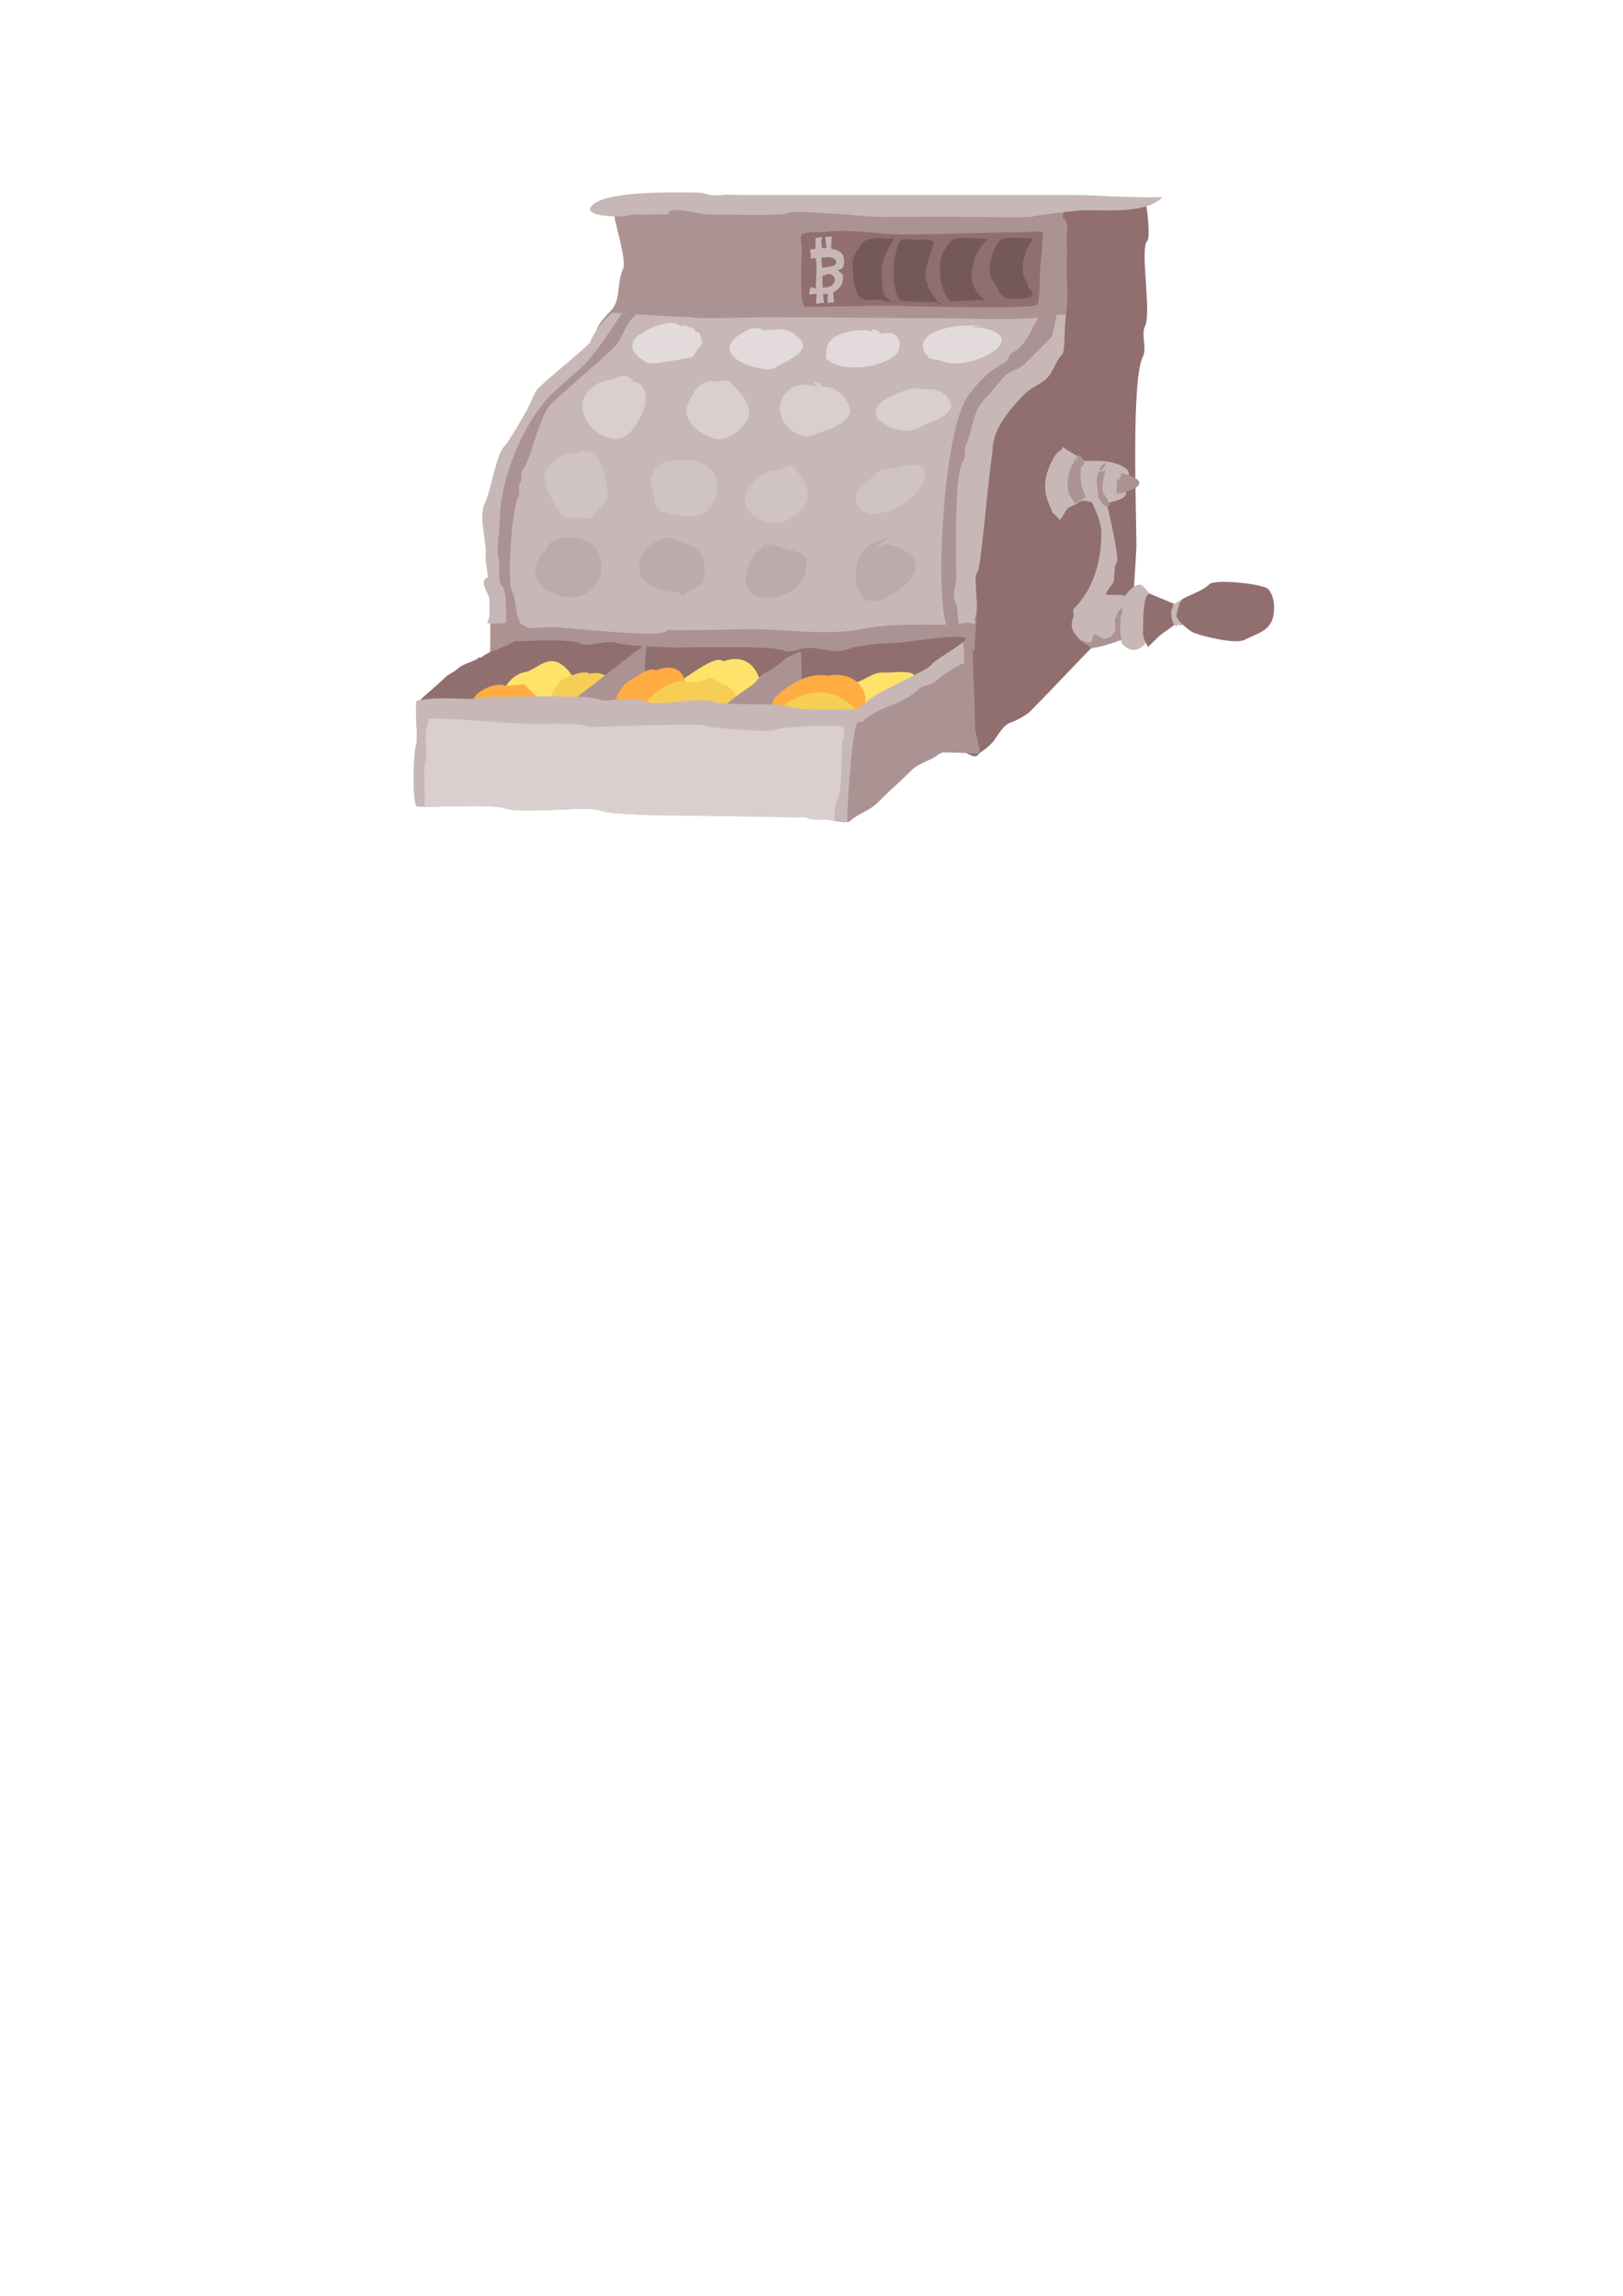<?xml version="1.0" encoding="UTF-8" standalone="no"?>
<!-- Created with Inkscape (http://www.inkscape.org/) -->

<svg
   xmlns:dc="http://purl.org/dc/elements/1.1/"
   xmlns:cc="http://creativecommons.org/ns#"
   xmlns:rdf="http://www.w3.org/1999/02/22-rdf-syntax-ns#"
   xmlns:svg="http://www.w3.org/2000/svg"
   xmlns="http://www.w3.org/2000/svg"
   xmlns:sodipodi="http://sodipodi.sourceforge.net/DTD/sodipodi-0.dtd"
   xmlns:inkscape="http://www.inkscape.org/namespaces/inkscape"
   width="744.094"
   height="1052.362"
   id="svg13152"
   version="1.1"
   inkscape:version="0.48.3.1 r9886"
   sodipodi:docname="cash_register.svg">
  <defs
     id="defs13154" />
  <sodipodi:namedview
     id="base"
     pagecolor="#ffffff"
     bordercolor="#666666"
     borderopacity="1.0"
     inkscape:pageopacity="0.0"
     inkscape:pageshadow="2"
     inkscape:zoom="0.5"
     inkscape:cx="274.1805"
     inkscape:cy="722.14035"
     inkscape:document-units="px"
     inkscape:current-layer="layer1"
     showgrid="false"
     inkscape:window-width="1364"
     inkscape:window-height="766"
     inkscape:window-x="0"
     inkscape:window-y="0"
     inkscape:window-maximized="0" />
  <g
     inkscape:label="Layer 1"
     inkscape:groupmode="layer"
     id="layer1">
    <path
       style="fill:#916f6f;stroke:#ffffff;stroke-width:1px;stroke-linecap:butt;stroke-linejoin:miter;stroke-opacity:0"
       d="m 465,108.362 c 0.881,-2.712 9.938,-3.938 15,-9 1.531,-1.531 2.266,-5.266 4,-7 1.138,-1.138 1.862,2.138 3,1 3.896,-3.896 18.89,-2 24,-2 3.885,0 11.918,-1.082 14,1 0.792,0.792 2.529,16.471 1,18 -3.543,3.543 2.027,32.946 -1,39 -1.998,3.997 0.942,10.116 -1,14 -5.41,10.821 -3,70.778 -3,87 0,2.781 -1.986,31.986 -2,32 -4.291,4.291 -11.253,7.253 -16,12 -8.428,8.428 -21.425,22.425 -31,32 -1.473,1.473 -6.331,4.11 -9,5 -3.404,1.135 -6.534,7.534 -8,9 -4.482,4.482 -3.644,2.644 -7,6 -4.254,4.254 -43.668,-33.668 -48,-38 -12.994,-12.994 -18.665,-29.107 -25,-46 -16.462,-43.898 -0.066,-73.934 31,-105 6.022,-6.022 12.869,-15.869 18,-21 6.091,-6.091 17.348,-12.174 25,-16 3.228,-1.614 7.202,-1.202 10,-4 1.52,-1.52 3.667,-5.084 6,-8 z"
       id="path13477"
       inkscape:connector-curvature="0"
       sodipodi:nodetypes="csssssssssssssssssssssc" />
    <path
       style="fill:#c8b7b7;fill-opacity:1;stroke:#ffffff;stroke-width:1px;stroke-linecap:butt;stroke-linejoin:miter;stroke-opacity:0"
       d="m 497.162,221.855 c -1.587,-0.103 7.778,14.209 7.778,21.92 0,15.346 -4.452,27.08 -12.728,35.355 -0.564,0.564 0.371,2.794 0,3.536 -1.988,3.977 -0.274,7.504 2.121,9.899 2.851,2.851 3.437,2.023 5.657,4.243 1.259,1.259 18.052,-4.617 19.092,-5.657 1.296,-1.296 5.068,-0.118 6.364,-1.414 0.113,-0.113 -0.707,-1.331 -0.707,-2.121 0,-2.357 0,-4.714 0,-7.071 0,-1.944 1.414,-7.601 1.414,-5.657 0,1.716 -3.736,-0.201 -4.95,-1.414 -0.814,-0.814 -5.773,-0.058 -7.071,-0.707 -0.824,-0.412 -7.709,0.569 -7.071,-0.707 0.744,-1.489 1.937,-3.351 2.828,-4.243 1.713,-1.713 0.408,-8.187 2.121,-9.899 1.533,-1.533 -4.899,-29.648 -5.657,-30.406 -1.756,-1.756 -2.839,-4.96 -4.243,-6.364 -1.179,-1.179 -3.315,0.38 -4.95,0.707 z"
       id="path13602"
       inkscape:connector-curvature="0" />
    <path
       style="fill:#ac9393;fill-opacity:1;stroke:#ffffff;stroke-width:1px;stroke-linecap:butt;stroke-linejoin:miter;stroke-opacity:0"
       d="m 485.125,92.688 c -3.329,-0.068 -8.745,3.307 -9.125,3.688 -3.167,3.167 -13.833,-1.167 -17,2 -1.043,1.043 -5.106,0.925 -10.031,0.625 -0.03,-0.005 -0.064,0.005 -0.094,0 -2.474,-0.411 -4.816,-0.939 -6.875,-1.625 -7.2,-2.4 -16.8,2.4 -24,0 -12.656,-4.219 -42.388,-3 -57,-3 -2.681,0 8.558,-0.495 6.678,-1.121 -8.007,-2.669 -59.503,-1.248 -66,2 -4.564,2.282 -16.644,-1.356 -20,2 -1.189,1.189 5.997,22.005 4,26 -3.008,6.016 -0.942,14.442 -5.5,19 -0.871,0.871 -7.623,7.753 -6.5,10 2.958,5.916 7.27,6.338 12.906,11.938 0.019,0.009 0.044,0.022 0.062,0.031 0.011,0.011 0.021,0.021 0.031,0.031 L 449,171.375 c 4.008,2.004 9.656,-3.656 12,-6 2.61,-2.61 7.779,-1.779 10,-4 2.25,-2.25 15.266,-8.167 16.5,-12 2.374,-7.374 2,-15.72 1.5,-23 -0.267,-3.889 0.587,-9.913 0,-15 -0.319,-2.764 1.4,-8.6 -1,-11 -0.153,-0.153 -0.411,-0.304 -0.719,-0.406 0.409,-2.796 0.546,-5.767 -0.281,-6.594 -0.46,-0.46 -1.107,-0.672 -1.875,-0.688 z m -198.541,71.504 c -0.821,-0.727 -3.406,-2.938 -3.906,-1.938 -0.652,1.305 2.52,1.312 3.906,1.938 z"
       id="path13345"
       inkscape:connector-curvature="0"
       sodipodi:nodetypes="cssccsssssssssccccsssssccsscccc" />
    <path
       style="fill:#ac9393;stroke:#ffffff;stroke-width:1px;stroke-linecap:butt;stroke-linejoin:miter;stroke-opacity:0"
       d="m 237.166,270.625 c -4.505,-0.015 -11.849,1.75 -12.781,1.75 1.299,24.925 -0.874,56.945 -1,74 2.369,2.369 27.223,1.223 38,2 5.056,0.365 21.829,-0.171 36,0 6.046,0.073 18.844,0 28.615,0 29.373,0 41.753,-1 71,-1 10.506,-2.358 30.254,-3.15 52.25,-1.906 0.139,-2.333 -2.25,-10.102 -2.25,-12.094 0,-11.934 -0.96,-23.084 -1,-35.219 l 0.719,0.188 C 447.012,290.925 448,280.127 448,278.375 c 0,-1.121 -0.144,-2.498 -0.344,-3.938 C 432.872,274.326 419.075,274.375 415,274.375 c -2.231,0 -12.58,-1.42 -14,0 -0.219,0.219 -0.409,0.433 -0.594,0.656 C 386.942,274.914 373.364,275.375 363,275.375 c -20.783,0 -27.579,-5.009 -47.615,0 -8.805,2.201 -71.211,-0.211 -75,-4 -0.526,-0.526 -1.717,-0.745 -3.219,-0.75 z"
       id="path13197"
       inkscape:connector-curvature="0"
       sodipodi:nodetypes="sccsssccsccscsscssss" />
    <path
       style="fill:#c8b7b7;stroke:#ffffff;stroke-width:1px;stroke-linecap:butt;stroke-linejoin:miter;stroke-opacity:0"
       d="m 280.385,143.375 c -5.05,5.05 -8.665,9.781 -9.906,13.812 -8.382,7.878 -17.69,14.784 -24.094,21.188 -1.256,1.256 -2.863,5.725 -4,8 -1.758,3.515 -9.064,16.064 -11,18 -4.125,4.125 -6.179,20.358 -9,26 -3.428,6.857 1.252,18.461 0.188,26.062 0.42,2.79 0.823,5.549 1.125,8.219 -0.508,0.179 -0.969,0.376 -1.312,0.719 -1.973,1.973 1.525,7.168 1.969,8.719 0.003,0.011 -0.003,0.02 0,0.031 0.008,0.414 0.031,0.841 0.031,1.25 l 0,7 c 0,1.118 -1.16,2.84 -1,3 1.115,1.115 9.248,0 11,0 1.642,0 6.01,1.01 7,2 1.115,1.115 9.248,0 11,0 5.742,0 49.746,5.254 53,2 0.115,-0.115 0.223,-0.32 0.344,-0.531 22.236,0.097 31.513,-0.469 38.271,-0.469 15.818,0 35.522,3.096 51,0 13.178,-2.636 27.209,-2 41,-2 3.08,0 5.245,-1 8,-1 1,0 3,1 3,0 0,-0.377 -0.164,-1.028 -0.406,-1.781 2.908,-4.912 -0.743,-19.07 1.406,-21.219 1.906,-1.906 4.01,-34.693 7,-55.125 -1.1e-4,-0.011 9e-5,-0.021 0,-0.031 -0.083,-9.135 5.778,-17.622 15,-26.844 2.712,-2.712 7.62,-4.62 10,-7 3,-3 4,-8 7,-11 1.393,-1.393 0.764,-9.737 1.656,-18.031 -4.726,-0.156 -8.898,-0.098 -10.156,0.531 -4.722,2.361 -37.786,1 -45.5,1 -34.547,0 -49.172,-0.5 -82.115,-0.5 -3.822,0 -32.971,1.029 -34,0 -0.006,-0.006 0.003,-0.023 0,-0.031 -0.11,0.002 -0.419,0.031 -0.5,0.031 -8.059,0 -35.79,-2.21 -36,-2 z"
       id="path13199"
       inkscape:connector-curvature="0"
       sodipodi:nodetypes="scssssccscccsssssscssssscsccssscsssscss" />
    <path
       style="fill:#c8b7b7;fill-opacity:1;stroke:#ffffff;stroke-width:1px;stroke-linecap:butt;stroke-linejoin:miter;stroke-opacity:0"
       d="m 333.344,89.25 c -11.529,0.972 -7.058,-0.996 -14.666,-0.996 -9.449,0 -43.961,-1.078 -48,7 -2.245,4.489 17.386,4.614 19,3 0.724,0.145 10.583,0.014 16.844,-0.031 -0.047,-0.45 -0.023,-0.79 0.156,-0.969 2.673,-2.673 13.21,1 18,1 4.61,0 34.681,0.905 36.172,-0.586 1.481,-1.481 18.341,0.293 20.393,0.293 7.03,0 19.313,1.874 24.757,1.414 0.01,0.005 0.022,0.022 0.031,0.031 C 420.625,99.361 434.039,99.375 437,99.375 c 3.491,0 35.616,0.384 36,0 0.618,-0.618 21.264,-3 24,-3 12.616,0 28.644,1.356 36,-6 -14.823,0.383 -32.108,-1 -40,-1 l -152,0 c -2.52,0 -5.073,-0.051 -7.656,-0.125 z M 533,90.375 c 0.066,-0.066 1.535,0.161 2.125,-0.094 -0.707,0.027 -1.405,0.075 -2.125,0.094 z"
       id="path13363"
       inkscape:connector-curvature="0"
       sodipodi:nodetypes="csscccsssccssscsscccc" />
    <path
       style="fill:#916f6f;fill-opacity:1;stroke:#ffffff;stroke-width:1.061px;stroke-linecap:butt;stroke-linejoin:miter;stroke-opacity:0"
       d="m 377.643,106.506 c 9.057,-1.749 24.829,0.587 32.624,0.887 9.761,0.376 45.637,-0.912 56.44,-0.915 3.62,-0.001 10.332,-0.69 11.293,-0.004 0.584,0.417 -1.245,17.127 -1.244,18.879 10e-4,2.26 -0.038,13.461 -1.246,14.325 -3.262,2.335 -62.654,0.468 -69.07,0.47 -5.039,0.001 -37.375,0.61 -37.584,0.461 -2.434,-1.739 -1.269,-23.829 -1.271,-26.921 -5.3e-4,-0.997 -0.891,-5.647 -0.003,-6.282 1.691,-1.21 9.193,-1.024 10.061,-0.9 z"
       id="path13537"
       inkscape:connector-curvature="0"
       sodipodi:nodetypes="csscsssscsc" />
    <path
       style="fill:#c8b7b7;fill-opacity:1;stroke:#ffffff;stroke-width:1px;stroke-linecap:butt;stroke-linejoin:miter;stroke-opacity:0"
       d="m 487.263,204.884 c -0.69,2.318 -2.152,0.769 -4.95,6.364 -3.674,7.349 -4.458,13.711 -0.707,21.213 0.672,1.343 0.618,2.784 2.121,3.536 0.533,0.267 1.553,2.121 2.121,2.121 0.935,0 2.419,-3.833 3.536,-4.95 1.083,-1.083 3.723,-1.602 4.95,-2.828 2.666,-2.666 9.712,2.215 12.728,0.707 2.683,-1.341 9.192,-1.913 9.192,-4.95 0,-1.633 2.291,-9.023 0.707,-10.607 -5.896,-5.896 -19.349,-3.793 -19.799,-4.243 -1.953,-1.953 -6.663,-3.775 -9.899,-6.364 z"
       id="path13568"
       inkscape:connector-curvature="0" />
    <path
       style="fill:#ac9393;fill-opacity:1;stroke:#ffffff;stroke-width:1px;stroke-linecap:butt;stroke-linejoin:miter;stroke-opacity:0"
       d="m 495.041,208.42 c -5.266,10.399 3.692,-9.505 -3.536,4.95 -2.484,4.967 -3.256,12.3 0.707,16.263 0.071,0.071 0.542,1.579 1.414,0.707 0.943,-0.943 2.593,-1.179 3.536,-2.121 0.943,-0.943 -0.533,-3.361 -0.707,-3.536 -0.583,-0.583 -1.605,-9.709 -0.707,-10.607 0.601,-0.601 1.73,-1.332 1.414,-2.121 -0.51,-1.276 -1.414,-2.357 -2.121,-3.536 z"
       id="path13570"
       inkscape:connector-curvature="0" />
    <path
       style="fill:#ac9393;fill-opacity:1;stroke:#ffffff;stroke-width:1px;stroke-linecap:butt;stroke-linejoin:miter;stroke-opacity:0"
       d="m 507.062,212.662 c -0.943,0.943 -1.886,3.771 -2.828,2.828 -0.943,-0.943 2.828,-4.162 2.828,-2.828 0,5.756 -2.432,2.035 -3.536,4.243 -1.607,3.215 0,7.792 0,10.607 0,0.715 2.95,6.242 4.95,4.243 0.638,-0.638 -1.788,-4.617 -2.121,-4.95 -2.287,-2.287 0.707,-10.871 0.707,-14.142 z"
       id="path13585"
       inkscape:connector-curvature="0" />
    <path
       style="fill:#ac9393;fill-opacity:1;stroke:#ffffff;stroke-width:1px;stroke-linecap:butt;stroke-linejoin:miter;stroke-opacity:0"
       d="m 514.133,216.905 c -0.471,0.943 -0.471,3.3 -1.414,2.828 -0.943,-0.471 2.16,-3.574 1.414,-2.828 -2.316,2.316 -2.121,3.244 -2.121,5.657 0,0.554 -0.353,3.183 0,3.536 0.743,0.743 21.519,-4.343 2.121,-9.192 z"
       id="path13587"
       inkscape:connector-curvature="0" />
    <path
       style="fill:#c8b7b7;fill-opacity:1;stroke:#ffffff;stroke-width:1px;stroke-linecap:butt;stroke-linejoin:miter;stroke-opacity:0"
       d="m 512.718,284.909 c 1.044,-0.237 -0.074,8.411 2.121,10.607 10.51,10.51 19.203,-16.152 14.142,-21.213 -1.704,-1.704 -2.963,-3.67 -4.95,-5.657 -3.49,-3.49 -12.997,7.845 -11.314,16.263 z"
       id="path13619"
       inkscape:connector-curvature="0" />
    <path
       style="fill:#916f6f;fill-opacity:1;stroke:#ffffff;stroke-width:1px;stroke-linecap:butt;stroke-linejoin:miter;stroke-opacity:0"
       d="m 526.861,272.059 c -2.452,0.874 -2.828,9.049 -2.828,18.385 0,2.881 2.848,6.364 2.121,6.364 -0.135,0 2.543,-2.543 4.243,-4.243 2.946,-2.946 6.953,-4.832 9.899,-7.778 0.067,-0.067 4.906,4.221 6.364,4.95 3.121,1.561 19.493,5.81 24.042,3.536 7.684,-3.842 13.435,-4.553 13.435,-14.849 0,-3.255 -0.935,-6.592 -2.828,-8.485 -2.263,-2.263 -24.286,-4.705 -26.87,-2.121 -4.02,4.02 -11.396,5.032 -15.556,9.192 -0.011,0.011 -10.046,-4.16 -12.021,-4.95 z"
       id="path13634"
       inkscape:connector-curvature="0" />
    <path
       style="fill:#c8b7b7;fill-opacity:1;stroke:#ffffff;stroke-width:1px;stroke-linecap:butt;stroke-linejoin:miter;stroke-opacity:0"
       d="m 538.25,276.862 c -0.167,0.333 -0.167,1.167 -0.5,1 -0.333,-0.167 0.5,-1.373 0.5,-1 0,0.532 -0.743,1.736 -1,2.25 -0.951,1.901 0.651,9.599 2.75,7.5 0.528,-0.528 1.563,0.437 2,0 0.094,-0.094 -2.114,-2.977 -2.5,-3.75 -0.494,-0.987 1.273,-6.523 1.75,-7 0.135,-0.135 0.75,-0.336 0.75,-0.75 0,-0.379 -3.44,1.564 -3.75,1.75 z"
       id="path13677"
       inkscape:connector-curvature="0" />
    <path
       style="fill:#ac9393;fill-opacity:1;stroke:#ffffff;stroke-width:1px;stroke-linecap:butt;stroke-linejoin:miter;stroke-opacity:0"
       d="m 514.75,278.375 c -0.101,0 -0.149,0.109 -0.188,0.281 0.261,-0.166 0.421,-0.281 0.188,-0.281 z m -0.188,0.281 c -0.335,0.213 -0.85,0.507 -1.062,0.719 -1.238,1.238 -1.432,2.614 -2.25,4.25 -0.603,1.207 0.634,5.116 -0.25,6 -0.751,0.751 -1.102,1.602 -1.75,2.25 -0.463,0.463 -1.632,0.382 -2,0.75 -1.427,1.427 -4.43,-2.82 -5.75,-1.5 -0.702,0.702 -0.941,2.691 -1,2.75 -1.508,1.508 -4.938,-0.438 -5.75,-1.25 -0.347,-0.347 -1.651,-2.531 -2.625,-3.125 0.546,1.155 1.337,2.18 2.219,3.062 2.851,2.851 3.436,2.03 5.656,4.25 0.869,0.869 9.056,-1.663 14.438,-3.656 -1.437,-2.293 -0.688,-5.979 -0.688,-9.281 0,-1.514 0.75,-2.305 0.75,-3.75 0,-0.298 -0.031,-1.054 0.062,-1.469 z"
       id="path13729"
       inkscape:connector-curvature="0" />
    <path
       style="fill:#c8b7b7;fill-opacity:1;stroke:#ffffff;stroke-width:0.221px;stroke-linecap:butt;stroke-linejoin:miter;stroke-opacity:0"
       d="m 380.933,108.45 c -0.359,0.007 -0.82,0.062 -0.96,0.062 -0.309,0 -1.375,-0.034 -1.561,0.152 -0.132,0.132 0.246,3.225 0.553,5.001 -0.49,-0.041 -0.968,-0.063 -1.43,-0.062 -0.238,5.8e-4 -0.472,0.009 -0.698,0.021 -0.007,-0.086 -0.014,-0.177 -0.014,-0.269 0,-0.6 -0.397,-2.809 -0.2,-3.122 0.114,-0.182 0.339,-1.331 0.041,-1.568 -0.191,-0.152 -0.956,0.055 -1.216,0.159 -0.501,0.2 -1.245,0.053 -1.568,0.311 -0.024,0.019 -0.028,2.512 -0.021,5.008 -0.81,0.005 -2.003,-0.014 -2.48,0.463 -0.071,0.071 0.141,1.227 0.311,1.568 0.337,0.675 -0.331,2.01 0.159,2.5 0.018,0.018 0.711,-0.197 0.939,-0.311 0.319,-0.159 0.86,0.072 1.091,-0.159 1e-4,0.033 0,0.294 0,0.311 0,0.034 0.026,0.015 0.062,-0.021 0.03,0.539 0.099,1.055 0.249,1.43 0.369,3.966 -0.152,7.884 -0.152,11.873 0,0.136 -0.022,0.308 -0.048,0.49 -0.225,-0.035 -0.422,-0.093 -0.58,-0.173 -0.416,-0.208 -1.313,-0.47 -1.72,-0.47 -0.306,0 -0.78,3.625 -0.78,3.44 0,-0.125 2.224,-0.318 2.5,-0.318 0.313,0 0.653,0.006 1.015,0.014 -0.06,1.793 -0.548,4.046 -0.076,4.517 0.205,0.205 1.188,-0.204 1.402,-0.311 0.378,-0.189 1.12,-0.152 1.568,-0.152 0.175,0 0.438,0.177 0.463,0.152 0.188,-0.188 -0.152,-0.515 -0.152,-0.78 0,-0.633 -0.122,-2.118 -0.318,-3.391 0.745,-0.012 1.496,-0.053 2.21,-0.138 -0.107,1.727 -0.206,3.972 -0.021,4.158 0.078,0.078 0.665,0 0.787,0 0.385,0 0.597,0.025 0.781,-0.159 0.208,-0.208 1.042,0.208 1.25,0 0.062,-0.062 -0.178,-2.834 -0.332,-4.607 0.058,-0.026 0.117,-0.055 0.173,-0.083 1.486,-0.743 2.151,-1.681 3.281,-2.811 0.376,-0.376 0.655,-1.101 0.774,-1.872 4.9e-4,-0.005 0.007,-0.009 0.007,-0.014 0.391,-1.291 0.496,-3.089 -0.311,-3.896 -0.801,-0.801 -1.904,-1.536 -1.872,-1.568 0.295,-0.295 1.175,-0.27 1.561,-0.463 1.894,-0.947 1.611,-4.907 0.781,-6.569 -0.699,-1.398 -2.936,-2.36 -5.346,-2.839 0.13,-1.668 0.186,-3.871 0.186,-4.503 0,-0.317 0.383,-0.715 0.159,-0.939 -0.053,-0.053 -0.233,-0.066 -0.449,-0.062 z m -1.271,9.442 c 2.417,0 5.062,1.658 2.97,3.751 -0.18,0.18 -5.241,1.314 -5.622,0.932 -0.28,-0.28 -0.423,-3.886 -0.318,-4.531 1,0 1.92,-0.152 2.97,-0.152 z m 0.456,7.701 c 0.067,-0.003 0.135,-0.003 0.2,0 0.24,0.01 0.465,0.069 0.663,0.186 2.632,1.569 2.207,3.495 0.076,5.332 -0.339,0.292 -3.495,1.027 -3.958,0.49 -0.056,-0.065 0.041,-0.527 0.048,-0.622 0.075,-1.016 -0.166,-2.021 -0.083,-3.143 l 0.117,-1.561 c 0.714,0.053 1.929,-0.633 2.936,-0.684 z"
       id="path13734"
       inkscape:connector-curvature="0" />
    <path
       style="fill:#755959;fill-opacity:1;stroke:#ffffff;stroke-width:1px;stroke-linecap:butt;stroke-linejoin:miter;stroke-opacity:0"
       d="m 396.086,110.716 c -2.131,2.516 -4.032,5.096 -5,8 -0.559,1.676 -0.176,14.495 3.182,17.5 3.001,2.685 7.699,-0.06 11.818,2 0.261,0.131 3.5,-0.098 3.5,0 0,1.702 -5,-3.23 -5,-5.5 0,-4.879 -1.247,-10.506 1,-15 1.024,-2.048 1.863,-4.863 3,-6 0.229,-0.229 1.5,-2.661 1.5,-2.5 0,0.272 -2.892,0 -4,0 -3.706,0 -6.759,-0.445 -10,1.5 z"
       id="path13769"
       inkscape:connector-curvature="0"
       sodipodi:nodetypes="csscssscssc" />
    <path
       style="fill:#755959;fill-opacity:1;stroke:#ffffff;stroke-width:1px;stroke-linecap:butt;stroke-linejoin:miter;stroke-opacity:0"
       d="m 428.318,110.862 c -2.417,-1.472 -5.255,-1 -8,-1 -1.116,0 -6.29,-0.71 -7,0 -4.465,4.465 -4.969,23.531 -0.5,28 0.509,0.509 18.5,0.459 18.5,1 0,3.274 -4.161,-5.161 -5.5,-6.5 -0.5,-0.5 0,-2 -0.5,-2.5 -3.379,-3.379 2.364,-15.818 3,-19 z"
       id="path13771"
       inkscape:connector-curvature="0" />
    <path
       style="fill:#755959;fill-opacity:1;stroke:#ffffff;stroke-width:1px;stroke-linecap:butt;stroke-linejoin:miter;stroke-opacity:0"
       d="m 452.964,109.716 c -3.198,-0.502 -14.992,-1.24 -16.525,0.293 -1.144,1.144 -3.827,4.703 -4.328,6.207 -2.401,7.204 -1.194,16.953 3.354,21.5 1.085,1.085 17,-1.102 17,0.5 0,0.035 -3.226,-2.726 -3.5,-3 -1.185,-1.185 -3.5,-5.28 -3.5,-7.5 0,-7.415 2.308,-13.846 7.5,-18 z"
       id="path13773"
       inkscape:connector-curvature="0"
       sodipodi:nodetypes="cssssssc" />
    <path
       style="fill:#755959;fill-opacity:1;stroke:#ffffff;stroke-width:1.2px;stroke-linecap:butt;stroke-linejoin:miter;stroke-opacity:0"
       d="m 473.746,109.362 c -3.889,-0.125 -12.294,-1.249 -14.811,0.5 -2.918,2.028 -7.439,13.655 -3.996,18.439 1.782,2.477 3.333,6.6 5.435,8.061 0.744,0.517 7.959,0.819 10.896,0.146 4.013,-0.919 1.072,-3.941 1.023,-3.975 -1.87,-1.299 -0.423,-1.699 -1.843,-3.672 -2.898,-4.026 -1.839,-12.886 3.295,-19.5 z"
       id="path13775"
       inkscape:connector-curvature="0"
       sodipodi:nodetypes="csssscsc" />
    <path
       style="fill:#e3dbdb;fill-opacity:1;stroke:#ffffff;stroke-width:1px;stroke-linecap:butt;stroke-linejoin:miter;stroke-opacity:0"
       d="m 450.121,150.241 c -13.274,-0.708 11.423,-1 -7,-1 -10.734,0 -26.787,5.213 -17,15 0.295,0.295 4.33,0.665 5,1 12.018,6.009 43.588,-10.082 19,-15 z"
       id="path14285"
       inkscape:connector-curvature="0" />
    <path
       style="fill:#dacfcf;fill-opacity:1;stroke:#ffffff;stroke-width:1px;stroke-linecap:butt;stroke-linejoin:miter;stroke-opacity:0"
       d="m 423.636,178.655 c -3.653,-1.863 -10.13,0.445 -14.303,2.84 -5.15,1.242 -11.645,7.666 -5.229,11.836 5.068,3.758 12.451,5.764 18.142,2.155 4.913,-2.448 11.847,-3.642 14.019,-9.283 -1.076,-5.831 -7.027,-8.654 -12.628,-7.549 z"
       id="path14300"
       inkscape:connector-curvature="0" />
    <path
       style="fill:#d0c3c3;fill-opacity:1;stroke:#000000;stroke-width:1px;stroke-linecap:butt;stroke-linejoin:miter;stroke-opacity:0"
       d="m 412.355,214.105 c -1.434,1.471 -7.462,-0.794 -9.807,2.198 -2.177,2.778 -6.866,5.324 -9.084,8.154 -3.584,4.574 0.864,11.983 7.402,11.19 23.221,-2.818 32.874,-28.585 11.488,-21.541 z"
       id="path14302"
       inkscape:connector-curvature="0" />
    <path
       style="fill:#bdaaaa;fill-opacity:1;stroke:#ffffff;stroke-width:1px;stroke-linecap:butt;stroke-linejoin:miter;stroke-opacity:0"
       d="m 405.636,249.362 c -14.732,8.078 13.455,-9.727 -6,0 -11.739,5.87 -9.197,32.599 6,25 16.191,-8.095 21.412,-20.718 0,-25 z"
       id="path14317"
       inkscape:connector-curvature="0" />
    <path
       style="fill:#e3dbdb;fill-opacity:1;stroke:#ffffff;stroke-width:1px;stroke-linecap:butt;stroke-linejoin:miter;stroke-opacity:0"
       d="m 403.828,153.362 c -1.333,-0.667 -4.667,-0.667 -4,-2 0.667,-1.333 5.491,2 4,2 -2.009,0 -4.546,-2 -7,-2 -7.849,0 -18,2.006 -18,10 0,0.412 -0.265,2.735 0,3 6.936,6.936 25.724,4.277 32,-2 3.46,-3.46 1.577,-12.431 -7,-9 z"
       id="path14319"
       inkscape:connector-curvature="0" />
    <path
       style="fill:#dacfcf;fill-opacity:1;stroke:#ffffff;stroke-width:1px;stroke-linecap:butt;stroke-linejoin:miter;stroke-opacity:0"
       d="m 376.929,177.362 c -3.175,0.251 -5.805,-3.683 -1.191,-1.5 3.746,3.284 -5.718,-0.052 -7.662,0.503 -7.29,0.013 -12.859,8.352 -9.623,15.051 2.208,6.449 10.025,10.647 16.371,7.305 5.284,-2.122 11.971,-3.701 14.76,-9.188 0.914,-5.986 -6.606,-13.254 -12.654,-12.17 z"
       id="path14321"
       inkscape:connector-curvature="0" />
    <path
       style="fill:#d0c3c3;fill-opacity:1;stroke:#000000;stroke-width:1px;stroke-linecap:butt;stroke-linejoin:miter;stroke-opacity:0"
       d="m 357.272,215.776 c -2.813,0.006 -2.545,-0.727 -10,3 -1.793,0.897 -1.781,2.781 -3,4 -9.421,9.421 6.443,20.779 16,16 14.882,-7.441 10.992,-17.008 3,-25 -1.491,-1.491 -4.043,1.217 -6,2 z"
       id="path14323"
       inkscape:connector-curvature="0" />
    <path
       style="fill:#bdaaaa;fill-opacity:1;stroke:#ffffff;stroke-width:1px;stroke-linecap:butt;stroke-linejoin:miter;stroke-opacity:0"
       d="m 354.686,249.827 c -1.333,0 -4,1.333 -4,0 0,-1.333 5.333,0 4,0 -1.667,0 -3.333,0 -5,0 0,0.333 0.236,0.764 0,1 -1.663,1.663 -3.784,2.567 -5,5 -13.141,26.282 25,20.713 25,4 0,-0.61 0.39,-3.61 0,-4 -4.121,-4.121 -7.98,-3.192 -15,-6 z"
       id="path14325"
       inkscape:connector-curvature="0" />
    <path
       style="fill:#e3dbdb;fill-opacity:1;stroke:#ffffff;stroke-width:1px;stroke-linecap:butt;stroke-linejoin:miter;stroke-opacity:0"
       d="m 350.657,151.362 c -0.351,0.812 -2.964,-2.518 -8,0 -22.929,11.464 9.189,20.811 13,17 1.622,-1.622 17.288,-6.712 11,-13 -6.068,-6.068 -8.176,-4 -16,-4 z"
       id="path14340"
       inkscape:connector-curvature="0" />
    <path
       style="fill:#e3dbdb;fill-opacity:1;stroke:#ffffff;stroke-width:1px;stroke-linecap:butt;stroke-linejoin:miter;stroke-opacity:0"
       d="M 307.062 148.062 C 302.741 148.249 297.055 150.552 293.875 153.062 C 293.858 153.076 293.829 153.08 293.812 153.094 C 288.271 155.936 287.755 161.721 297.062 166.375 C 298.645 167.166 310.15 165.143 317.312 163.688 C 317.375 163.633 317.441 163.59 317.5 163.531 C 318.702 162.329 319.829 159.796 321.031 158.594 C 322.538 157.087 321.581 154.563 320.281 152.281 C 319.832 152.186 319.348 152.108 318.875 152.031 C 318.655 151.487 318.413 151.038 318.188 150.812 C 317.28 149.905 315.336 150.055 314.656 149.375 C 314.185 148.904 312.315 149.846 311.844 149.375 C 310.814 148.345 309.09 147.975 307.062 148.062 z "
       id="path14342" />
    <path
       style="fill:#dacfcf;fill-opacity:1;stroke:#ffffff;stroke-width:1px;stroke-linecap:butt;stroke-linejoin:miter;stroke-opacity:0"
       d="m 328.414,175.069 c -7.67,-2.368 -12.034,6.657 -13.773,12.605 -0.109,7.083 7.095,11.707 13.191,13.465 6.022,1.15 11.887,-3.866 14.927,-8.696 2.843,-6.464 -3.178,-12.073 -7.139,-16.397 -1.624,-2.509 -4.853,-1.312 -7.207,-0.977 z"
       id="path14357"
       inkscape:connector-curvature="0" />
    <path
       style="fill:#d0c3c3;fill-opacity:1;stroke:#000000;stroke-width:1px;stroke-linecap:butt;stroke-linejoin:miter;stroke-opacity:0"
       d="m 311,211.362 c -0.326,-0.577 -7.988,-2.023 -12,6 -1.052,2.104 -0.589,4.234 0,6 1.168,3.503 0.188,7.188 3,10 3.432,3.432 18.381,4.619 22,1 10.788,-10.788 3.229,-26.246 -13,-23 z"
       id="path14372"
       inkscape:connector-curvature="0" />
    <path
       style="fill:#bdaaaa;fill-opacity:1;stroke:#ffffff;stroke-width:1px;stroke-linecap:butt;stroke-linejoin:miter;stroke-opacity:0"
       d="m 307,246.362 c -19.385,3.537 -18.889,25 3,25 0.935,0 3.011,1.989 4,1 1.687,-1.687 6.43,-3.43 8,-5 1.268,-1.268 1,-4.114 1,-6 0,-10.786 -6.883,-11.353 -16,-15 z"
       id="path14387"
       inkscape:connector-curvature="0" />
    <path
       style="fill:#bdaaaa;fill-opacity:1;stroke:#ffffff;stroke-width:1px;stroke-linecap:butt;stroke-linejoin:miter;stroke-opacity:0"
       d="m 262,246.362 c -2.953,1.066 -1.809,-1.596 -9,2 -1.63,0.815 -2.148,3.148 -3,4 -13.753,13.753 6.897,25.551 18,20 12.168,-6.084 9.85,-26 -6,-26 z"
       id="path14389"
       inkscape:connector-curvature="0" />
    <path
       style="fill:#d0c3c3;fill-opacity:1;stroke:#000000;stroke-width:1px;stroke-linecap:butt;stroke-linejoin:miter;stroke-opacity:0"
       d="m 263,208.362 c -3.109,-1.123 -5.462,-0.538 -12,6 -4.973,4.973 4.638,19.639 7,22 1.509,1.509 6.684,1 9,1 0.61,0 3.61,0.39 4,0 2.439,-2.439 5.105,-6.105 7,-8 1.615,-1.615 -0.497,-29.702 -15,-21 z"
       id="path14391"
       inkscape:connector-curvature="0" />
    <path
       style="fill:#dacfcf;fill-opacity:1;stroke:#ffffff;stroke-width:1px;stroke-linecap:butt;stroke-linejoin:miter;stroke-opacity:0"
       d="m 281.243,173.776 c -6.101,0.622 -12.676,4.108 -14.103,10.597 -1.256,9.118 8.348,18.06 17.328,16.546 5.56,-1.983 8.395,-8.004 10.563,-13.105 1.929,-4.585 1.237,-12.295 -4.788,-13.038 -2.288,-3.651 -5.757,-2.561 -9,-1 z"
       id="path14393"
       inkscape:connector-curvature="0" />
    <path
       style="fill:#916f6f;fill-opacity:1;stroke:#ffffff;stroke-width:1px;stroke-linecap:butt;stroke-linejoin:miter;stroke-opacity:0"
       d="M 437.656 291.875 C 429.323 292.072 413.619 294.688 410.188 294.688 C 406.259 294.688 392.333 295.818 388.969 297.5 C 383.13 300.419 373.316 295.416 367.062 297.5 C 365.53 298.011 361.165 299.161 359.281 298.219 C 354.486 295.821 317.721 296.812 309.781 296.812 C 305.437 296.812 285.439 295.954 282.906 294.688 C 279.862 293.166 269.214 296.341 267.344 295.406 C 261.081 292.275 243.004 293.969 235.531 293.969 C 236.183 294.451 231.733 295.934 227.688 297.938 C 225.539 298.163 221.687 300.345 220.625 301.406 C 220.448 301.583 219.739 301.229 219.562 301.406 C 217.666 303.303 212.166 304.209 210 306.375 C 208.25 308.125 205.683 308.911 204 310.594 C 200.602 313.992 195.658 317.873 191.969 321.562 C 190.455 323.076 201.058 322.625 201.875 322.625 C 202.599 322.625 205.139 322.263 207.281 322.031 C 208.373 322.096 209.446 322.115 210.469 321.969 C 210.824 322.151 211.762 322.644 212.125 322.281 C 212.392 322.014 212.606 321.709 212.75 321.406 C 217.669 319.878 223.655 319.438 229.156 319.438 C 237.849 319.438 269.944 318.253 275.125 320.844 C 277.633 322.098 290.345 318.923 295.625 321.562 C 300.897 324.199 320.19 319.376 326.75 321.562 C 334.318 324.085 357.159 321.923 360.688 323.688 C 365.289 325.988 388.537 325.094 392.5 325.094 C 393.071 325.094 396.428 322.603 397.469 321.562 C 402.17 316.862 425.835 307.236 427.156 304.594 C 428.126 302.655 444.111 293.955 442.719 292.562 C 442.276 292.12 441.007 291.911 439.219 291.875 C 438.735 291.865 438.212 291.862 437.656 291.875 z "
       id="path14412" />
    <path
       style="fill:#ffe26a;fill-opacity:1;stroke:#ffffff;stroke-width:1px;stroke-linecap:butt;stroke-linejoin:miter;stroke-opacity:0"
       d="m 241.189,308.001 c -0.439,0.127 -5.152,0.303 -9.192,6.364 -15.108,22.661 6.319,28.66 24.042,19.799 3.026,-1.513 4.788,-5.171 5.657,-7.778 0.347,-1.042 1.782,-1.812 2.121,-2.828 2.497,-7.49 -1.134,-16.477 -7.778,-19.799 -5.522,-2.761 -10.631,3.188 -14.849,4.243 z"
       id="path14503"
       inkscape:connector-curvature="0" />
    <path
       style="fill:#ffe26a;fill-opacity:1;stroke:#ffffff;stroke-width:1px;stroke-linecap:butt;stroke-linejoin:miter;stroke-opacity:0"
       d="m 405.945,308.344 c -5.257,-0.641 -8.369,2.79 -12.728,4.243 -15.122,5.041 -15.521,36.051 7.778,28.284 2.34,-0.78 5.604,0.38 7.778,-0.707 3.797,-1.899 7.878,-3.635 10.607,-6.364 6.211,-6.211 4.087,-19.954 -0.707,-24.749 -1.708,-1.708 -10.405,-0.707 -12.728,-0.707 z"
       id="path14493"
       inkscape:connector-curvature="0" />
    <path
       style="fill:#ffe26a;fill-opacity:1;stroke:#ffffff;stroke-width:1px;stroke-linecap:butt;stroke-linejoin:miter;stroke-opacity:0"
       d="m 331.699,303.172 c -3.115,-2.572 -10.257,2.595 -19.092,8.485 -1.54,1.027 -3.631,6.651 -4.243,8.485 -0.612,1.836 -3.386,4.541 -2.121,7.071 4.554,9.107 19.794,8.487 28.284,5.657 1.256,-0.419 2.35,-2.433 3.536,-2.828 18.137,-6.046 11.179,-33.887 -6.364,-26.87 z"
       id="path14499"
       inkscape:connector-curvature="0" />
    <path
       style="fill:#f6ce55;fill-opacity:1;stroke:#ffffff;stroke-width:1px;stroke-linecap:butt;stroke-linejoin:miter;stroke-opacity:0"
       d="m 270.181,308.829 c -1.357,-1.253 -5.596,-0.738 -12.728,2.828 -1.036,0.518 -1.309,2.016 -2.121,2.828 -8.766,8.766 5.801,23.97 15.556,19.092 6.209,-3.105 15.556,-8.064 15.556,-16.263 0,-0.432 0.276,-2.553 0,-2.828 -1.767,-1.767 -4.143,-2.425 -6.364,-3.536 -3.677,-1.838 -4.976,-3.106 -9.899,-2.121 z"
       id="path14505"
       inkscape:connector-curvature="0" />
    <path
       style="fill:#ac9393;fill-opacity:1;stroke:#ffffff;stroke-width:1px;stroke-linecap:butt;stroke-linejoin:miter;stroke-opacity:0"
       d="m 294.938,296.156 c -4.439,2.918 -18.474,14.354 -30.25,23.25 4.973,0.234 8.898,0.668 10.438,1.438 2.508,1.254 15.22,-1.921 20.5,0.719 0.24,0.12 0.518,0.222 0.812,0.312 -0.031,-6.307 -0.812,-14.413 -0.812,-17.281 0,-0.655 0.658,-6.233 0.75,-8.344 -0.487,-0.03 -0.953,-0.062 -1.438,-0.094 z"
       id="path14442"
       inkscape:connector-curvature="0" />
    <path
       style="fill:#ffad43;fill-opacity:1;stroke:#ffffff;stroke-width:1px;stroke-linecap:butt;stroke-linejoin:miter;stroke-opacity:0"
       d="m 300.708,307.314 c -2.411,-1.485 -6.316,0.911 -13.435,5.657 -2.541,1.694 -4.013,6.019 -5.657,8.485 -12.805,19.207 11.125,17.065 22.627,11.314 14.083,-7.042 14.546,-32.689 -3.536,-25.456 z"
       id="path14497"
       inkscape:connector-curvature="0" />
    <path
       style="fill:#f6ce55;fill-opacity:1;stroke:#ffffff;stroke-width:1px;stroke-linecap:butt;stroke-linejoin:miter;stroke-opacity:0"
       d="m 313.9,312.264 c -8.763,-0.513 -23.481,10.314 -18.385,20.506 5.775,11.55 35.859,3.942 40.305,-4.95 0.55,-1.1 3.435,-5.857 2.828,-7.071 -2.845,-5.69 -4.844,-5.958 -9.899,-8.485 -0.7,-0.35 -3.192,-2.465 -4.243,-1.414 -2.043,2.043 -7.143,2.107 -10.607,1.414 z"
       id="path14501"
       inkscape:connector-curvature="0" />
    <path
       style="fill:#ac9393;fill-opacity:1;stroke:#ffffff;stroke-width:1px;stroke-linecap:butt;stroke-linejoin:miter;stroke-opacity:0"
       d="m 366.906,298.875 c -1.137,-0.068 -6.857,2.826 -7.625,3.594 -2.666,2.666 -6.225,4.894 -9.188,6.375 -1.967,0.984 -3.131,3.712 -4.969,4.938 -4.16,2.774 -8.076,5.77 -11.969,8.812 9.842,0.748 24.737,-0.303 27.531,1.094 1.225,0.613 3.784,0.981 6.938,1.219 -0.009,-11.568 -0.034,-25.44 -0.562,-25.969 -0.032,-0.032 -0.08,-0.058 -0.156,-0.062 z"
       id="path14444"
       inkscape:connector-curvature="0" />
    <path
       style="fill:#ffad43;fill-opacity:1;stroke:#ffffff;stroke-width:1px;stroke-linecap:butt;stroke-linejoin:miter;stroke-opacity:0"
       d="m 379.439,309.758 c -8.463,-1.805 -18.16,4.018 -24.042,9.899 -1.318,1.318 -2.121,5.094 -2.121,7.071 0,0.899 -0.572,5.084 0,5.657 5.589,5.589 22.912,9.05 31.113,4.95 21.044,-10.522 12.888,-31.145 -4.95,-27.577 z"
       id="path14495"
       inkscape:connector-curvature="0" />
    <path
       style="fill:#f6ce55;fill-opacity:1;stroke:#ffffff;stroke-width:1px;stroke-linecap:butt;stroke-linejoin:miter;stroke-opacity:0"
       d="m 349.377,333.8 c 3.443,-7.62 24.841,-26.777 42.426,-9.192 1.167,1.167 6.289,9.267 3.536,12.021 -2.09,2.09 -3.82,7.356 -7.071,10.607 -0.464,0.464 -2.474,0.353 -2.828,0.707 -9.655,9.655 -26.494,5.326 -33.234,-1.414 -2.966,-2.966 -1.396,-9.147 -2.828,-12.728 z"
       id="path14491"
       inkscape:connector-curvature="0" />
    <path
       style="fill:#ffad43;fill-opacity:1;stroke:#ffffff;stroke-width:1px;stroke-linecap:butt;stroke-linejoin:miter;stroke-opacity:0"
       d="m 231.997,314.486 c -4.017,-2.179 -13.768,1.706 -15.556,7.071 -0.918,2.753 -4.037,8.28 -5.657,9.899 -0.187,0.187 0,1.83 0,2.121 0,5.943 6.357,6.364 11.314,6.364 9.263,0 24.749,-6.511 24.749,-16.971 0,-0.432 0.276,-2.553 0,-2.828 -2.028,-2.028 -4.682,-4.682 -6.364,-6.364 -0.26,-0.26 -7.772,0.707 -8.485,0.707 z"
       id="path14507"
       inkscape:connector-curvature="0" />
    <path
       style="fill:#c8b7b7;fill-opacity:1;stroke:#ffffff;stroke-width:1px;stroke-linecap:butt;stroke-linejoin:miter;stroke-opacity:0"
       d="M 440.594 291.844 C 440.562 291.844 440.485 291.902 440.406 291.938 C 440.525 291.947 440.67 291.957 440.781 291.969 C 440.718 291.902 440.662 291.844 440.594 291.844 z M 441.5 294.344 C 437.911 297.389 427.918 303.071 427.156 304.594 C 425.835 307.236 402.17 316.862 397.469 321.562 C 396.428 322.603 393.071 325.094 392.5 325.094 C 388.537 325.094 365.289 325.988 360.688 323.688 C 357.159 321.923 334.318 324.085 326.75 321.562 C 320.19 319.376 300.897 324.199 295.625 321.562 C 290.345 318.923 277.633 322.098 275.125 320.844 C 269.944 318.253 237.849 319.438 229.156 319.438 C 225.099 319.438 220.778 319.674 216.812 320.406 C 210.556 320.207 198.174 319.677 194.156 320.75 C 193.002 320.782 191.902 320.908 190.969 321.219 C 190.078 325.221 191.399 333.676 190.969 340.656 C 189.428 343.738 188.878 367.503 191 369.625 C 191.906 370.531 224.643 368.36 230.594 370.344 C 240.467 373.635 270.155 368.906 275.844 371.75 C 279.408 373.532 308.589 373.875 314.719 373.875 C 332.561 373.875 350.58 374.594 368.469 374.594 C 368.677 374.594 369.165 374.62 369.625 374.656 C 371.816 376.135 375.971 375.656 378.312 375.656 C 380.279 375.656 388.027 377.973 389.625 376.375 C 392.78 373.22 398.353 371.866 402.344 367.875 C 407.848 362.371 413.184 357.753 417.906 353.031 C 421.152 349.786 427.638 348.191 429.875 346 C 429.885 345.99 429.896 345.979 429.906 345.969 C 435.972 343.069 441.763 340.205 442.719 339.25 C 443.999 337.97 442 303.712 442 300.344 C 442 299.381 441.845 296.488 441.5 294.344 z "
       id="path14414" />
    <path
       style="fill:#ac9393;stroke:#ffffff;stroke-width:1px;stroke-linecap:butt;stroke-linejoin:miter;stroke-opacity:0;fill-opacity:1"
       d="m 232.638,286.566 c -1.847,0.285 1.038,-14.519 -2.828,-18.385 -1.915,-1.915 -0.021,-9.942 -1.414,-12.728 -0.804,-1.607 0.707,-13.714 0.707,-16.263 0,-20.095 11.275,-45.923 23.335,-57.983 5.142,-5.142 11.504,-10.09 16.263,-14.849 3.395,-3.395 19.092,-25.092 19.092,-28.991 0,-0.287 7.071,1.331 7.071,2.121 0,1.521 -4.872,6.286 -5.657,7.071 -1.7,1.7 -4.698,9.647 -7.071,12.021 -8.591,8.591 -21.27,18.441 -29.698,26.87 -5.293,5.293 -9.174,26.145 -12.728,29.698 -1.296,1.296 -0.118,5.068 -1.414,6.364 -0.951,0.951 0.35,5.307 -0.707,6.364 -2.396,2.396 -5.467,37.857 -2.828,43.134 1.082,2.165 2.121,8.191 2.121,9.899 0,2.133 4.348,9.087 3.536,9.899 -1.351,1.351 -7.228,-3.912 -7.778,-4.243 z"
       id="path14523"
       inkscape:connector-curvature="0" />
    <path
       style="fill:#ac9393;stroke:#ffffff;stroke-width:1px;stroke-linecap:butt;stroke-linejoin:miter;stroke-opacity:0;fill-opacity:1"
       d="m 434.164,287.273 c -5.564,-13.827 -1.768,-83.438 7.778,-102.53 3.42,-6.841 11.442,-14.913 18.385,-18.385 2.482,-1.241 1.76,-3.709 4.243,-4.95 6.854,-3.427 9.347,-14.296 13.435,-18.385 1.061,-1.061 0.354,-3.889 1.414,-4.95 0.294,-0.294 5.326,-1.745 6.364,-0.707 0.225,0.225 -3.407,16.842 -3.536,16.971 -3.904,3.904 -9.248,9.248 -12.728,12.728 -2.167,2.167 -6.565,3.029 -8.485,4.95 -2.907,2.907 -6.187,7.601 -9.899,11.314 -5.444,5.444 -5.198,14.638 -8.485,21.213 -0.671,1.342 0.288,5.369 -0.707,6.364 -4.645,4.645 -3.536,43.204 -3.536,53.74 0,2.716 -1.763,8.494 -0.707,10.607 0.794,1.587 1.414,4.57 1.414,6.364 0,4.714 1.947,9.899 1.414,9.899 -0.34,0 -5.457,-3.698 -6.364,-4.243 z"
       id="path14544"
       inkscape:connector-curvature="0" />
    <path
       style="fill:#ac9393;stroke:#ffffff;stroke-width:1px;stroke-linecap:butt;stroke-linejoin:miter;stroke-opacity:0;fill-opacity:1"
       d="M 442.125 303.75 C 436.602 306.35 431.192 310.058 429.219 312.031 C 427.078 314.172 422.928 314.041 420.719 316.25 C 414.176 322.792 402.46 323.915 395.969 330.406 C 395.379 330.995 393.746 330.536 393.156 331.125 C 391.21 333.071 388.806 359.139 388.375 376.875 C 388.918 376.796 389.362 376.638 389.625 376.375 C 392.78 373.22 398.353 371.866 402.344 367.875 C 407.848 362.371 413.184 357.753 417.906 353.031 C 421.152 349.786 427.638 348.191 429.875 346 C 429.885 345.99 429.896 345.979 429.906 345.969 C 435.972 343.069 441.763 340.205 442.719 339.25 C 443.811 338.158 442.528 313.18 442.125 303.75 z "
       id="path14562" />
    <path
       style="fill:#dacfcf;stroke:#ffffff;stroke-width:1px;stroke-linecap:butt;stroke-linejoin:miter;stroke-opacity:0;fill-opacity:1"
       d="M 197.688 329.375 C 197.206 329.376 196.73 329.401 196.25 329.406 C 196.18 330.411 196.401 331.573 196 332.375 C 194.41 335.554 195.5 341.659 195.5 345.375 C 195.5 348.215 194.5 350.957 194.5 353.375 C 194.5 355.204 194.738 362.715 194.781 369.844 C 203.586 369.844 225.771 368.736 230.594 370.344 C 240.467 373.635 270.155 368.906 275.844 371.75 C 279.408 373.532 308.589 373.875 314.719 373.875 C 332.561 373.875 350.58 374.594 368.469 374.594 C 368.677 374.594 369.165 374.62 369.625 374.656 C 371.816 376.135 375.971 375.656 378.312 375.656 C 379.07 375.656 380.739 376.012 382.531 376.344 C 382.528 376.137 382.531 375.812 382.531 375.656 C 382.531 372.06 382.978 367.701 384.656 364.344 C 385.558 362.54 386.094 344.37 386.094 341 C 386.094 339.565 388.26 334.333 386.094 333.25 C 383.508 331.957 358.215 333.033 354.969 334.656 C 352.371 335.955 323.347 333.44 322.438 332.531 C 321.712 331.805 295.992 332.531 293.438 332.531 C 291.692 332.531 270.487 333.431 270.125 333.25 C 265.94 331.158 251.533 331.812 246.062 331.812 C 229.885 331.812 213.309 329.354 197.688 329.375 z "
       id="path14580" />
  </g>
</svg>

